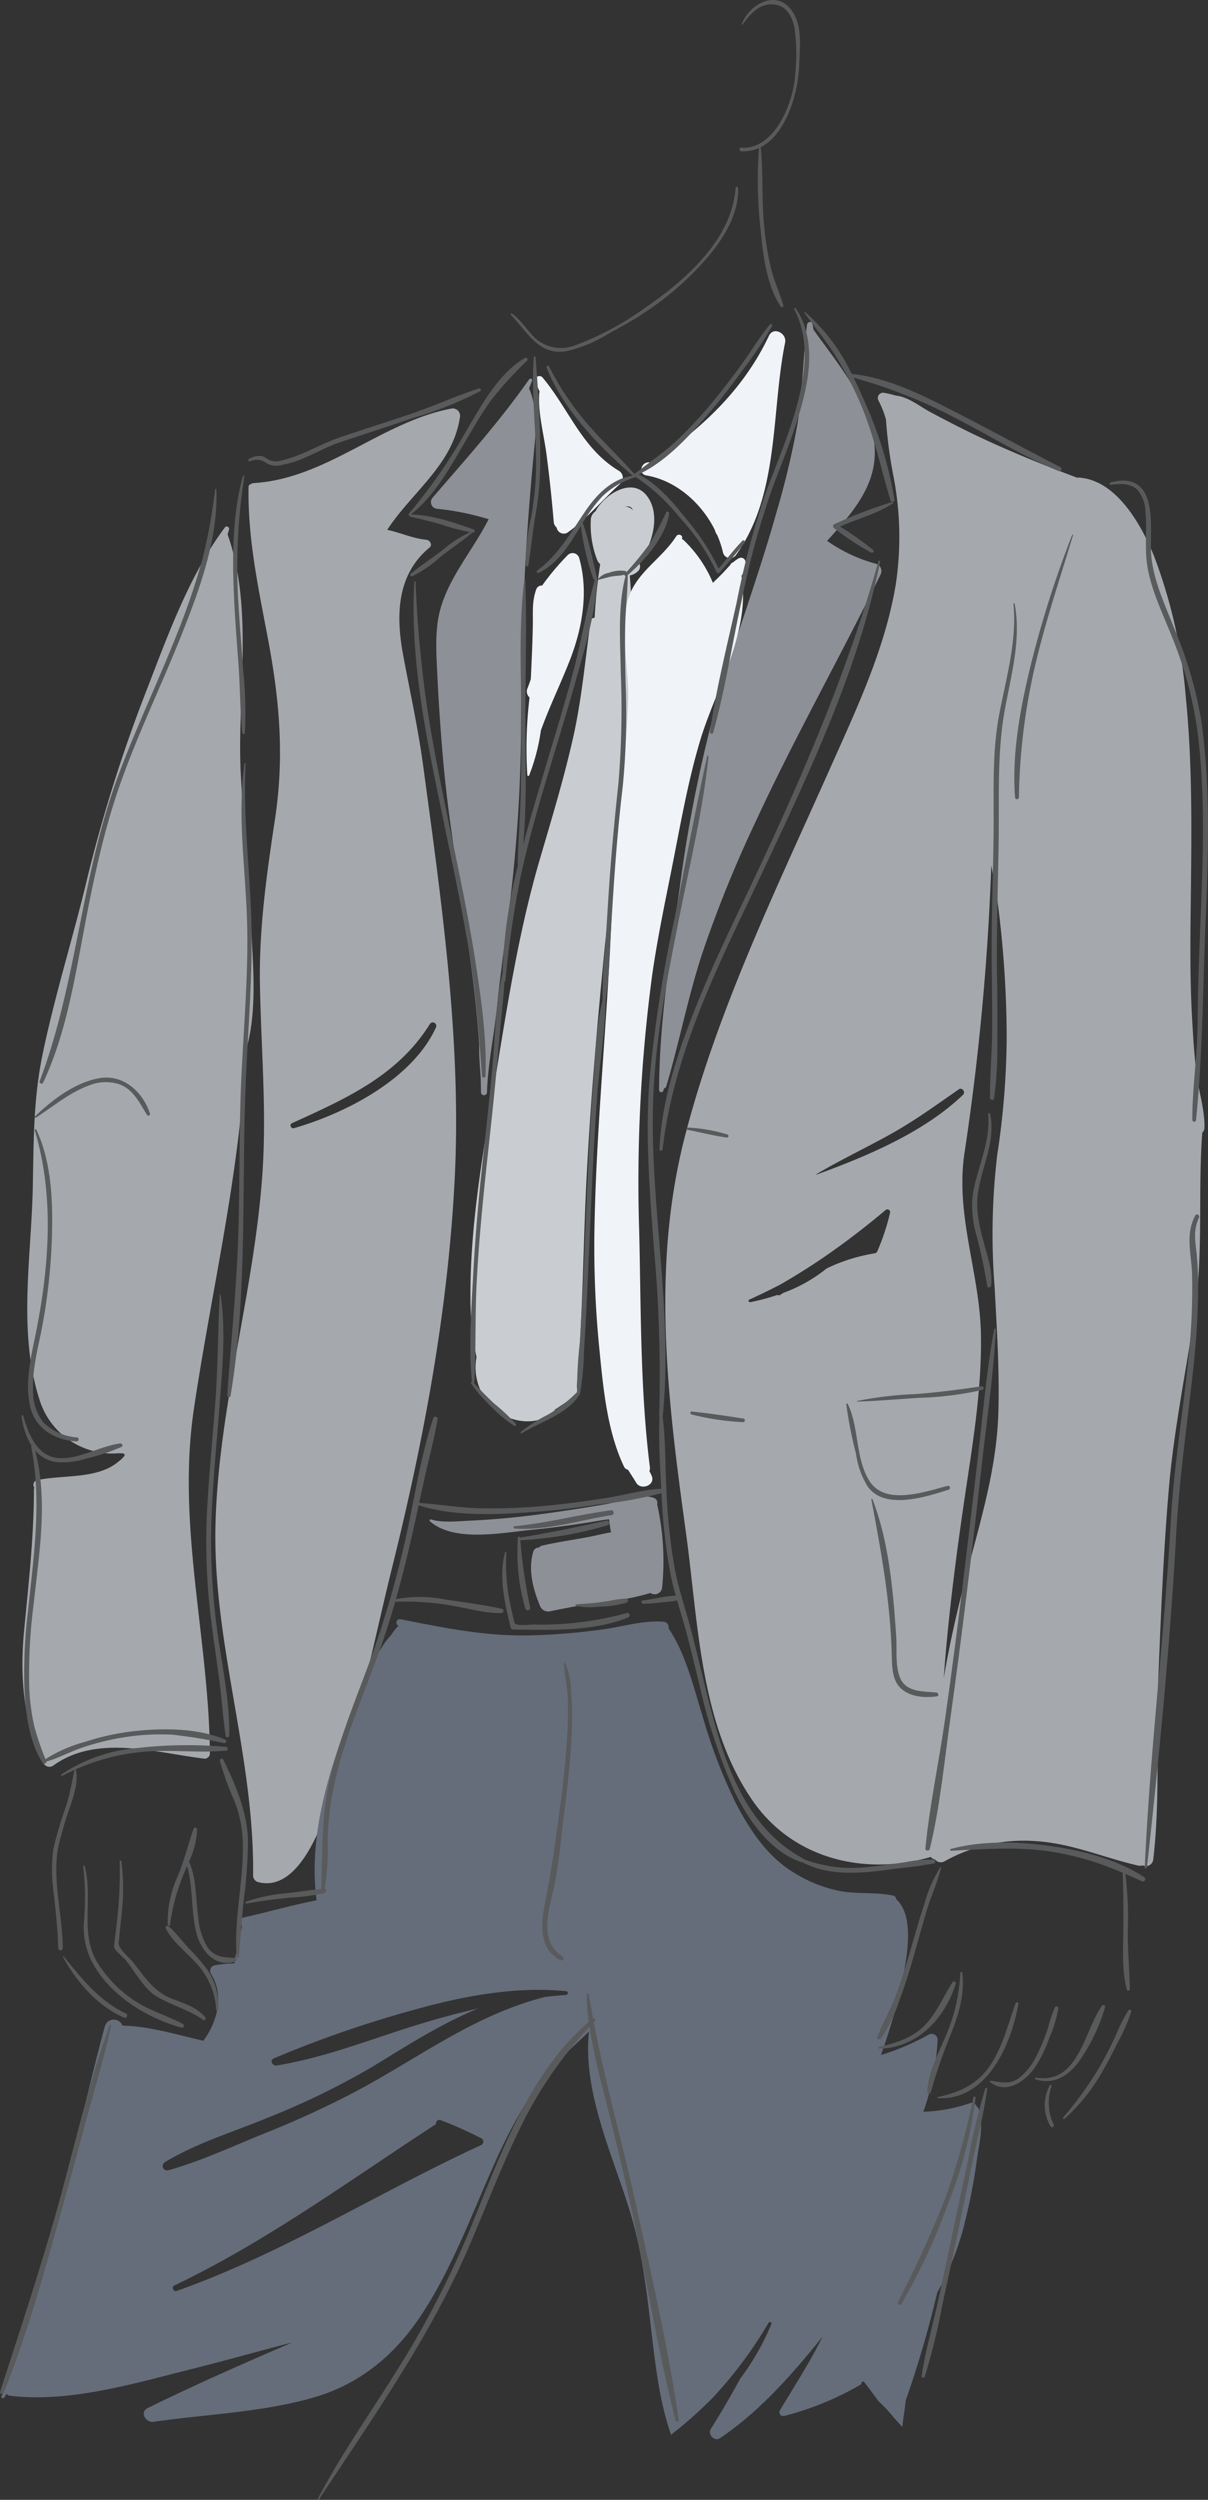 <svg id="Grupo_1114813" data-name="Grupo 1114813" xmlns="http://www.w3.org/2000/svg" xmlns:xlink="http://www.w3.org/1999/xlink" width="183.406" height="379.259" viewBox="0 0 183.406 379.259">
  <rect x="0" y="0" width="183.406" height="379.259" fill="#333333" stroke="none"/>
  <defs>
    <clipPath id="clip-path">
      <rect id="Rectángulo_407949" data-name="Rectángulo 407949" width="183.406" height="379.259" fill="none"/>
    </clipPath>
  </defs>
  <g id="Grupo_1114812" data-name="Grupo 1114812" clip-path="url(#clip-path)">
    <path id="Trazado_903847" data-name="Trazado 903847" d="M181.6,109.256a23.663,23.663,0,0,1-7.43-3.482c3.379-3.751,7.092-7.777,7.232-13.056.188-7.082-5.444-13.54-9.24-18.9a.338.338,0,0,0-.055-.053c-.052-.3-.1-.605-.161-.9-.105-.506-.771-.32-.826.112-.637,5.022-.638,10.063-1.455,15.084a124.843,124.843,0,0,1-3.208,13.462c-2.529,9.034-5.812,17.84-8.491,26.829a210.254,210.254,0,0,0-6.18,30.074c-1.445,10.075-3.1,20.481-3.125,30.669a.33.33,0,0,0,.646.088c.037-.114.065-.231.1-.345a.416.416,0,0,0,.337-.3c1.985-6.672,3.275-13.49,5.453-20.131a184.862,184.862,0,0,1,8.011-19.8c5.9-12.787,12.865-25.057,19.062-37.7a1.138,1.138,0,0,0-.671-1.649" transform="translate(-48.591 -23.717)" fill="#8d9096"/>
    <path id="Trazado_903848" data-name="Trazado 903848" d="M112.1,86.84c0-.008-.011-.009-.015-.015.164-.394.322-.79.468-1.192.1-.283-.3-.41-.456-.193-4.465,6.376-9.559,12.049-14.632,17.926a1.019,1.019,0,0,0,.712,1.719,40.307,40.307,0,0,1,7.77,1.576c-2.3,4.569-5.867,8.565-7.286,13.5-.911,3.166-.659,6.629-.512,9.87.19,4.2.487,8.4.842,12.589,1.244,14.711,4.575,29.1,5.531,43.817-.053,1.757.137,3.461.227,5.185.015.663.035,1.325.038,1.99a.459.459,0,0,0,.917,0c.108-4.169,1.064-8.594,1.494-12.768.479-4.645,1.115-9.275,1.717-13.905a229.482,229.482,0,0,0,1.953-28.142c.061-9.084.222-18.216.765-27.285.285-4.753.67-9.5,1.114-14.239.333-3.552.784-7.068-.646-10.428" transform="translate(-31.762 -27.89)" fill="#8d9096"/>
    <path id="Trazado_903849" data-name="Trazado 903849" d="M84.346,92.084c-10.676,2.077-18.885,10.635-30,11.3a.531.531,0,0,0-.353.156.4.4,0,0,0-.378.383c-.146,7.772,1.458,15.242,2.9,22.854,1.78,9.362,2.557,17.937,1.135,27.411-1.278,8.5-2.458,16.642-2.308,25.271.163,9.427,1.012,18.868.4,28.293-1.173,17.922-6.606,35.278-7.141,53.279-.537,18.084,5.935,35.516,5.7,53.588a1.056,1.056,0,0,0,.772,1.014c7.442,1.91,11.11-13.048,12.637-17.669,3.267-9.887,5.21-20.074,7.72-30.155,4.809-19.313,8.494-39.085,9.485-58.994,1.041-20.9-2.011-41.932-4.8-62.606-.764-5.67-2-11.181-3.041-16.8-1.1-5.931-.984-12.116,4.01-16.245.517-.428.044-1.14-.493-1.19-2.065-.191-3.922-1.085-5.922-1.5,3.74-5.751,9.909-9.809,11.028-17.029a1.125,1.125,0,0,0-1.361-1.36m-3.191,93.358a.529.529,0,0,1,.912.534c-3.566,7.81-13.662,13-21.551,15.274-.438.127-.747-.553-.316-.75,8.106-3.7,16.042-7.162,20.955-15.058" transform="translate(-15.875 -30.089)" fill="#a5a8ad"/>
    <path id="Trazado_903850" data-name="Trazado 903850" d="M31.084,252.6c2.672-18.046,7.08-36.045,7.859-54.314,1.875-5.984,1.074-13.454.81-19.614-.318-7.438-1.138-14.844-1.535-22.278-.639-11.924,2.034-24.992-2-36.5,0-.007-.008-.011-.011-.019.074-.256.151-.51.221-.767a.357.357,0,0,0-.649-.273c-5.584,7.483-8.884,17.029-12.262,25.677a225.854,225.854,0,0,0-8.875,28.6c-2.1,8.591-4.746,17.037-6.538,25.706-1.407,6.808-1.334,13.322-1.475,20.2-.217,10.534-2.276,21.83,1.012,32.088a11.543,11.543,0,0,0,7.622,7.665,11.217,11.217,0,0,0,2.8.518c1.588.139,4.038-.6,1.238,1.509-3.182,2.4-8.264,1.729-12.025,2.557a.711.711,0,0,0-.405,1.119.628.628,0,0,0-.067.276C6.8,271.963,6,278.966,5.317,286.129c-.67,7-.151,13.818,2.961,20.2a1.02,1.02,0,0,0,1.4.368c6.674-4.873,15.561-1.979,23.044-1.092a.8.8,0,0,0,.8-.8c-.168-17.573-5.049-34.581-2.44-52.2" transform="translate(-1.653 -38.79)" fill="#a5a8ad"/>
    <path id="Trazado_903851" data-name="Trazado 903851" d="M231.913,200.036c.066-2.821-.9-5.545-1.225-8.338-.349-2.971-.53-5.965-.687-8.952-.314-6.023-.22-12.062-.151-18.088.115-9.987.232-19.971-.765-29.92a78.017,78.017,0,0,0-4.8-21.379c-1.891-4.7-5.745-11.7-11.562-11.976a.656.656,0,0,0-.153.02c-5.125-1.927-10.164-3.963-15.121-6.314-2.408-1.142-4.769-2.368-7.121-3.62-1.628-.866-3.381-2.332-5.254-2.514a16.872,16.872,0,0,0-1.759-.416.8.8,0,0,0-.894,1.163,14.339,14.339,0,0,1,1.14,2.889,69.194,69.194,0,0,0,1.168,8.746,48.27,48.27,0,0,1,.316,16.285c-1.642,9.835-5.98,18.914-10,27.944-8.07,18.106-16.943,36.3-21.954,55.541-5.232,20.1-2.674,40.236.12,60.494,1.859,13.473,2.1,29.132,10.229,40.69,6.12,8.7,16.965,11.276,26.931,8.365a.863.863,0,0,0,.616.368,1.135,1.135,0,0,0,1.41.328,24.606,24.606,0,0,1,14.1-3.08c5.4.377,10.149,2.495,15.322,3.69a1.3,1.3,0,0,0,.731-.029,1.109,1.109,0,0,0,1.581-.827c1.082-9.03.424-18.469.783-27.566.376-9.573.78-19.181,1.592-28.728.779-9.155,2.676-18.065,3.975-27.135,1.269-8.861.442-17.966,1.1-26.907a.967.967,0,0,0,.331-.734m-32.358-39.791c.4,2.17.809,4.333,1.078,6.478a162.052,162.052,0,0,1,1.257,19.5,122.256,122.256,0,0,1-1.443,17.978,102.2,102.2,0,0,0-.392,19.96c.337,6.4.767,12.785.566,19.2-.234,7.467-2.185,14.5-4.1,21.669-1.614,6.042-3.131,12.231-4.189,18.484.63-8.7,1.728-17.381,3-26.135,1.251-8.591,2.78-17.132,2.65-25.848-.141-9.479-3.957-18.2-2.481-27.794a380.822,380.822,0,0,0,4.051-43.494m-15.371,52.692a33.6,33.6,0,0,1-1.9,5.755.548.548,0,0,1-.38.38,26.609,26.609,0,0,0-7.343,2.3,22.971,22.971,0,0,1-6.553,3.7l-.47.3a.423.423,0,0,1-.458.023,31.173,31.173,0,0,1-4.114,1.092c-.213.041-.382-.273-.158-.375,1.588-.722,3.121-1.475,4.635-2.251a97.507,97.507,0,0,0,8.466-5.434.654.654,0,0,1,.134-.111c.034-.017.065-.039.1-.057q3.774-2.718,7.343-5.728a.422.422,0,0,1,.7.407m-11.166-5.8c-.035.013-.055-.04-.024-.058,3.718-2.214,7.655-4.052,11.43-6.169,3.589-2.012,6.827-4.372,10.2-6.713.5-.348,1.066.42.64.83-5.918,5.695-14.615,9.33-22.242,12.11" transform="translate(-49.047 -28.933)" fill="#a5a8ad"/>
    <path id="Trazado_903852" data-name="Trazado 903852" d="M131.8,121.15c1.9-2.594,3.3-7.239,1.06-10.061-2.271-2.856-6.43-.143-7.772,2.4a1.6,1.6,0,0,0-.705,1.3,14.7,14.7,0,0,0,.969,6.085,1.556,1.556,0,0,0,.456.623,80.753,80.753,0,0,0-.846,8.142.56.56,0,0,0-.6.461c-.836,5.883-1.331,11.738-2.631,17.56-1.411,6.317-3.305,12.514-5.119,18.723-3.316,11.349-5.017,22.834-6.946,34.469-1.758,10.593-3.626,21.21-3.556,31.986a41.871,41.871,0,0,0,.922,8.966,8.389,8.389,0,0,0,2.332,7.516c2.272,2.384,7,3.224,9.435.644a1.43,1.43,0,0,0,.176-.23c.6-.374,1.191-.784,1.781-1.178.7-.467,1.419-.751,1.6-1.629a.9.9,0,0,0-.1-.608c.948-10.822.944-21.7,1.526-32.548s1.512-21.7,2.559-32.527c1.863-19.261,5.506-38.695,3.961-58.031a2.363,2.363,0,0,0,1.345-.753,1,1,0,0,0,.036-1.187,1.145,1.145,0,0,0,.114-.127m-1.046-7.854a1.517,1.517,0,0,0-1.14-.508c.518-.118.945-.022,1.147.488l.006.018-.013,0" transform="translate(-34.683 -35.91)" fill="#c9ccd1"/>
    <path id="Trazado_903853" data-name="Trazado 903853" d="M126.736,125.4a1.046,1.046,0,0,0-1.733-.458,38.486,38.486,0,0,0-3.9,4.634.858.858,0,0,0-.893.588c-.656,1.77-.485,3.483-.516,5.362-.042,2.562-.166,5.121-.279,7.681-.009.2-.024.394-.034.591q-.23.67-.487,1.334a1.2,1.2,0,0,0,.3,1.419,65.313,65.313,0,0,0-.337,11.772.145.145,0,0,0,.284.038,29.843,29.843,0,0,0,1.773-6.8c1.325-3.689,3.119-7.328,4.474-10.855,1.854-4.822,2.77-10.263,1.344-15.306" transform="translate(-38.796 -40.738)" fill="#f0f3f7"/>
    <path id="Trazado_903854" data-name="Trazado 903854" d="M157,124.663a.679.679,0,0,0-1.009-.579,4.6,4.6,0,0,0-.846.6.76.76,0,0,0-.477.446c-.425.429-.823.9-1.216,1.3-.459.471-.936.922-1.4,1.38a19.086,19.086,0,0,0-4.472-6.508.489.489,0,0,0-.248-.127c.009-.03.023-.057.033-.086.171-.529-.584-.8-.866-.365-2.4,3.735-6.538,5.69-7.512,10.292-1.027,4.861.413,10.132.193,15.066-.291,6.507-1.019,12.982-1.653,19.462-.672,6.87-.851,13.75-1.245,20.637-.744,12.972-1.938,25.909-2.2,38.906a156.68,156.68,0,0,0,.7,18.65c.594,5.979,1.163,12.663,3.763,18.135a.913.913,0,0,0,.633.509c.4.66.843,1.3,1.218,1.945.722,1.236,2.945.392,2.375-1-.042-.1-.09-.206-.137-.308l.007,0-.028-.044c-.065-.135-.133-.271-.205-.4a1.1,1.1,0,0,0,.076-.579c-1.488-11.8-1.338-23.94-1.624-35.826a236.3,236.3,0,0,1,1.946-38.667c.838-5.974,2.128-11.911,3.288-17.83,1.173-5.984,2.269-12.083,4.018-17.929,2.271-7.588,7.757-16.712,6.269-24.985a3.486,3.486,0,0,0,.617-2.085" transform="translate(-43.814 -39.386)" fill="#f0f3f7"/>
    <path id="Trazado_903855" data-name="Trazado 903855" d="M164.016,75.341c-3.953,8.367-10.371,14.181-17.812,19.268-.094-.018-.184-.044-.278-.059a1.128,1.128,0,0,0-1.286,1.2.363.363,0,0,0,.143.414.86.86,0,0,0,.6.361c4.511.769,8.354,4.147,10.407,8.257,0,.017.009.032.014.048a2.039,2.039,0,0,0,.349.73,15.149,15.149,0,0,1,.9,2.72,1.1,1.1,0,0,0,1.995.261c6.589-9.143,5.286-21.64,7.42-32.169.285-1.41-1.767-2.483-2.452-1.034" transform="translate(-47.269 -24.4)" fill="#f0f3f7"/>
    <path id="Trazado_903856" data-name="Trazado 903856" d="M133.406,99.119c-5.6-3.355-7.605-9.427-11.619-14.191a.635.635,0,0,0-1.055.614c.2.531.424,1.067.652,1.6a.711.711,0,0,0-.067.248c-.2,2.991.72,6.3,1.107,9.256q.669,5.118,1.1,10.266a1.206,1.206,0,0,0,.437.817,1.1,1.1,0,0,0,1.626.787c2.956-2.107,5.37-5.032,8.068-7.464a1.242,1.242,0,0,0-.25-1.936" transform="translate(-39.449 -27.697)" fill="#f0f3f7"/>
    <path id="Trazado_903857" data-name="Trazado 903857" d="M131.445,338.454a.794.794,0,0,0-.514-.973c-1.894-.74-5.106.574-7.036.91-3.6.628-7.221,1.189-10.846,1.659-3.28.425-6.589.73-9.893.88-1.7.077-4.428.376-6.04-.186a.172.172,0,0,0-.166.286c3.622,3.2,10.831,1.758,15.277,1.317,3.619-.358,7.223-.86,10.806-1.473.326-.056.705-.1,1.111-.15.066.66.177,1.321.3,1.981-1.173.2-2.343.5-3.481.719-2.324.436-4.676.765-6.979,1.3a.832.832,0,0,0-.472.293.875.875,0,0,0-.891.685c-.808,2.775.017,5.764,1.115,8.346a1.357,1.357,0,0,0,1.529.622c2.728-.572,5.46-1.048,8.219-1.446a34.486,34.486,0,0,0,6.941-1.315,1.139,1.139,0,0,0,1.78-.9,39.339,39.339,0,0,0-.764-12.552" transform="translate(-31.671 -110.232)" fill="#8d9096"/>
    <path id="Trazado_903858" data-name="Trazado 903858" d="M148.709,439.275a.76.76,0,0,0-.364-.447.712.712,0,0,0-.94-.48,24.23,24.23,0,0,1-7.121,1.309,37.809,37.809,0,0,0,2.17-10.945.9.9,0,0,0-1.337-.767,36.242,36.242,0,0,1-7.263,3.1,84.546,84.546,0,0,0,3.474-12.437c.563-3.124,1.519-8.8-1.16-11.2a.581.581,0,0,0-.481-.555c-2.562-.532-5.26-.209-7.87-.647a20.682,20.682,0,0,1-7.183-2.828c-3.97-2.391-6.579-6.307-8.7-10.309a79.914,79.914,0,0,1-5.228-13.65c-1.38-4.387-2.489-9.236-5.093-13.091a.854.854,0,0,0-.771-1.016c-2.851-.239-5.984.68-8.8,1.1a94.633,94.633,0,0,1-11.077.962c-6.973.224-13.269-1.111-20.038-2.431a.515.515,0,0,0-.4.937c.021.016.044.029.065.045a8.973,8.973,0,0,0-1.152,1.48c-1.792,1.8-2.893,4.868-3.9,6.977A94.393,94.393,0,0,0,51.119,385.5c-2.315,7.038-3.953,14.661-2.946,22.081-3.737.714-7.416,1.8-11.133,2.61a.708.708,0,0,0-.176,1.28c-.415,1.7-.727,3.437-1.126,5.144a1.372,1.372,0,0,0-.023.526,17.359,17.359,0,0,0-3.088.318.856.856,0,0,0-.509,1.251c2.075,3.235.988,7.288-1.144,10.18-4.036-.926-8.134-2.2-12.282-2.307a1.412,1.412,0,0,0-2.666.077c-5.079,18.788-8.174,38.117-15.7,56.183-.1.245.277.373.409.172s.255-.4.383-.6a.565.565,0,0,0,.434.316c9.057,1.14,19.079-1.9,27.8-4.078,4.69-1.172,9.345-2.479,14.02-3.71.339-.09.686-.169,1.029-.252-7.363,3.17-14.73,6.4-21.881,9.922-1.263.621-.292,2.252.878,2.083,8.039-1.154,16.307-1.413,24.155-3.638,7.115-2.017,12.48-6.449,16.52-12.57,4.685-7.1,7.63-15.244,11.1-22.961A78.524,78.524,0,0,1,81.289,436.2c2.326-3.5,5.327-5.861,8.237-8.72-1,9.422,3.782,19.089,6.394,27.9,1.717,5.787,2.394,11.732,3.093,17.707.6,5.084,1.259,10.711,2.968,15.571a63.722,63.722,0,0,0,6.208-5.484,63.714,63.714,0,0,0,8.6-11.5c.134-.221.536-.073.433.183a37.782,37.782,0,0,1-4.737,8.294c-1.4,2.586-2.894,5.125-4.454,7.618-.532.849.543,1.984,1.4,1.4,6.092-4.116,10.948-9.675,15.546-15.379-1.888,3.863-4.3,7.529-6.464,11.173a.581.581,0,0,0,.651.847,45.465,45.465,0,0,0,11.715-4.824c-.1-.257.254-.545.444-.3.722.925,1.424,1.874,2.114,2.835a23.726,23.726,0,0,1,2.422,2.6q.619.671,1.228,1.353c.155-1.348.392-2.689.532-4.032A161.212,161.212,0,0,0,142.4,467.08a42.379,42.379,0,0,0,4.328-11.222,83.676,83.676,0,0,0,1.695-8.964c.363-2.507,1.043-5.152.291-7.619M73.2,444.69c-15.57,7.157-30.065,16.413-46.281,22.156-.485.172-.816-.611-.351-.832,14.065-6.707,26.7-16.016,39.724-24.476-.025-.378.263-.771.716-.608.1.036.2.078.295.114l.014.006A59.7,59.7,0,0,1,73.2,443.7a.579.579,0,0,1,0,.994m12.836-22.763c-1.054.081-2.1.185-3.144.3-10.659,2.7-18.836,9-28.4,14.15a146.086,146.086,0,0,1-14.414,6.634c-4.746,1.924-9.507,4.145-14.443,5.527a.674.674,0,0,1-.517-1.226c4.8-2.908,10.368-4.576,15.534-6.713a116.088,116.088,0,0,0,15.938-7.742C61.629,429.8,67,426.324,72.69,423.993c-3.138.712-6.252,1.558-9.371,2.522-7.03,2.174-13.928,4.943-21.224,6.124-.6.1-1.105-.786-.45-1.067A171.018,171.018,0,0,1,63.9,423.936c7.137-1.945,14.713-3.292,22.133-2.577a.284.284,0,0,1,0,.568" transform="translate(-0.101 -119.276)" fill="#656d7a"/>
    <path id="Trazado_903859" data-name="Trazado 903859" d="M149.332,42.272c-.547,7.916-7.745,14.07-13.83,18.251a44.314,44.314,0,0,1-10.571,5.64,5.875,5.875,0,0,1-6.13-1.208c-1.194-1.184-2.023-2.608-3.4-3.618-.128-.094-.269.106-.164.212,2.5,2.541,4.172,6.2,8.4,5.485a20.52,20.52,0,0,0,6.308-2.6c1.863-1.018,3.706-2.016,5.476-3.191a45.666,45.666,0,0,0,9.926-8.766c2.359-2.841,4.478-6.4,4.368-10.208a.19.19,0,0,0-.38,0" transform="translate(-37.652 -13.756)" fill="#595a5b"/>
    <path id="Trazado_903860" data-name="Trazado 903860" d="M175.852,9.848c.081-2.822.6-6.324-1.426-8.628-2.428-2.76-6.285-.345-7.284,2.424-.03.088.1.13.143.061,1.2-1.759,2.883-3.51,5.222-2.943,1.573.38,2.281,1.879,2.6,3.309a27.644,27.644,0,0,1,.151,7.033c-.176,4.209-3.035,11.65-8.21,11.3-.351-.024-.353.529,0,.547a5.762,5.762,0,0,0,2.7-.5A66.462,66.462,0,0,0,170,34.908c.349,3.743.91,8.363,3.026,11.572.14.211.5.082.423-.179-.58-1.861-1.378-3.608-1.856-5.513a45.493,45.493,0,0,1-1.052-6.434c-.408-3.994-.13-8.041-.526-12.026,4-2.039,5.729-8.559,5.84-12.48" transform="translate(-54.514 0)" fill="#595a5b"/>
    <path id="Trazado_903861" data-name="Trazado 903861" d="M142.72,86.06c1.688-1.968,3.253-4.044,4.772-6.145a56.71,56.71,0,0,0,4.4-6.582c.1-.2-.168-.436-.323-.249-1.462,1.764-2.663,3.761-3.994,5.626-1.579,2.211-3.227,4.371-4.967,6.458a63.533,63.533,0,0,1-5.232,5.57c-1.923,1.809-4.1,3.232-6.145,4.875a.206.206,0,0,0-.036.042.282.282,0,0,0-.211.117c-2.217-2.514-4.682-4.807-6.894-7.33a43.234,43.234,0,0,1-6.056-8.977c-.105-.207-.462-.06-.377.158,2.5,6.4,7.956,11.952,13.068,16.416-3.136.474-5.4,2.767-7.15,5.322-2.285,3.341-4.008,6.575-7.327,9.05a.209.209,0,0,0,.211.36c2.97-1.394,4.754-4.439,6.41-7.128a37.256,37.256,0,0,0,1.885,8.025.293.293,0,0,0,.212.183c-1.313,4.8-2.125,9.743-3.428,14.552-1.39,5.133-2.973,10.212-4.482,15.311-1,3.377-2.03,6.831-2.956,10.328.564-6.05.352-12.269.331-18.3-.026-7.312.256-14.681-.013-21.986a.065.065,0,0,0-.13,0c-.887,7.017-.485,14.282-.471,21.338.007,3.663,0,7.325-.081,10.986-.076,3.628-.4,7.25-.465,10.875a.209.209,0,0,0,.053.143,75.017,75.017,0,0,0-2.351,16.415c-1.082,4.61-1.12,9.6-1.552,14.284-.494,5.385-1.095,10.752-1.669,16.127q-.83,7.765-1.249,15.566c-.285,5.271-.7,10.752-.177,16.018a.173.173,0,0,0-.138.263,22.991,22.991,0,0,0,3.058,3.491,18.791,18.791,0,0,0,3.509,2.918c.2.112.355-.137.228-.3a30.115,30.115,0,0,0-3.284-3.076c-1.087-1-2.093-2.077-3.113-3.142a.165.165,0,0,0,.111-.153c.254-5.125.082-10.265.361-15.4.283-5.205.756-10.4,1.3-15.581.54-5.157,1.146-10.3,1.617-15.465.25-2.749.494-5.5.747-8.247.183-1.986.444-3.986.515-5.986a.232.232,0,0,0,.173-.2,152.027,152.027,0,0,1,2.324-15.861c1.13-5.212,2.6-10.346,4.134-15.453,1.471-4.9,3-9.794,4.369-14.728,1.342-4.822,2.907-9.973,3.113-15a.129.129,0,0,0-.056-.113c-.652-2.68-1.195-5.5-2.082-8.11a.2.2,0,0,0-.1-.116,23.856,23.856,0,0,1,3.019-4.087,12.247,12.247,0,0,1,5.088-2.916,29.139,29.139,0,0,1,6.587,6.073,31.981,31.981,0,0,1,5.651,8.337.261.261,0,0,0,.431.114c1.3-1.478,2.592-2.981,3.82-4.52.184-.231-.117-.555-.333-.333-1.278,1.324-2.4,2.8-3.6,4.2a35.537,35.537,0,0,0-4.932-7.553c-1.963-2.454-4.342-5.28-7.221-6.73,4.363-2.018,8.044-6.206,11.1-9.773" transform="translate(-34.67 -23.865)" fill="#595a5b"/>
    <path id="Trazado_903862" data-name="Trazado 903862" d="M120.05,80.455a.135.135,0,0,0-.271,0c-.4,5.388.34,10.851.352,16.246a47.2,47.2,0,0,1-.736,7.924,32.091,32.091,0,0,0-.856,7.355c.015.221.368.3.409.055.407-2.4.613-4.842,1.024-7.251a48.394,48.394,0,0,0,.775-7.437c.083-5.6-.243-11.313-.7-16.892" transform="translate(-38.735 -26.254)" fill="#595a5b"/>
    <path id="Trazado_903863" data-name="Trazado 903863" d="M139.513,115.443a51.043,51.043,0,0,1-2.529,4.779,51,51,0,0,1-3.5,4.275.254.254,0,0,0-.18-.188,4.993,4.993,0,0,0-2.474.282,2.773,2.773,0,0,0-1.663.958.069.069,0,0,0,.076.1c.589-.128,1.166-.311,1.755-.45.721-.169,1.5-.125,2.2-.32a.2.2,0,0,0,.145.221c-1.216,4.689-.789,10.026-.711,14.8a134.927,134.927,0,0,1-.357,16.573c-.582,5.437-1.1,10.866-1.461,16.323-.187,2.821-.354,5.644-.528,8.466a66.09,66.09,0,0,0-.427,8.155c-1,4.234-1.117,8.794-1.447,13.1-.4,5.163-.658,10.336-.892,15.507s-.412,10.367-.673,15.546q-.2,3.873-.431,7.741a65.192,65.192,0,0,0-.429,7.579,20.7,20.7,0,0,1-4.42,3.414,24.987,24.987,0,0,0-4.118,2.608c-.123.106.036.306.17.222,2.82-1.768,7.081-2.949,8.814-6a.234.234,0,0,0,.026-.153,40.976,40.976,0,0,0,.584-6.379c.175-2.578.308-5.157.431-7.735.245-5.181.465-10.362.7-15.543s.5-10.35.878-15.517c.347-4.8,1.2-9.673,1.288-14.487a50.956,50.956,0,0,0,.557-6.744c.18-2.823.348-5.647.53-8.471.366-5.677.81-11.347,1.49-17a113.648,113.648,0,0,0,.435-15.921c-.058-2.763-.106-5.526-.061-8.291.043-2.651.376-5.307.386-7.954,2.63-2.246,5.728-5.811,6.3-9.3.046-.274-.328-.48-.475-.2" transform="translate(-38.376 -37.689)" fill="#595a5b"/>
    <path id="Trazado_903864" data-name="Trazado 903864" d="M109.83,80.655c-3.875,2.192-6.561,7.072-8.754,10.772A81.442,81.442,0,0,1,92.182,104.3a.147.147,0,0,0,.11.241.155.155,0,0,0,.114.188c1.58.376,3.151.738,4.711,1.195a30.6,30.6,0,0,0,4.405,1.161,17.286,17.286,0,0,0-4.151,2.672c-1.607,1.251-3.351,2.361-4.912,3.66-.168.14.011.458.217.375a18.276,18.276,0,0,0,4.241-2.9c1.616-1.283,3.362-2.433,4.934-3.761l0-.006.1.013c.28.025.295-.376.062-.46-2.915-1.061-6.395-2.219-9.521-2.273,3.573-2.786,5.93-7.078,8.175-10.919,1.247-2.133,2.5-4.259,3.91-6.289a56.6,56.6,0,0,1,5.568-6.125.267.267,0,0,0-.322-.418" transform="translate(-30.118 -26.35)" fill="#595a5b"/>
    <path id="Trazado_903865" data-name="Trazado 903865" d="M173.161,69.484a.136.136,0,0,0-.236.137c2.3,4.416,1.738,9.444.532,14.088-1.24,4.787-3.241,9.345-4.946,13.975a127.088,127.088,0,0,0-4.345,16.451c-1.441,6.466-3.078,13.009-4.049,19.563-.048.32.406.466.5.137,1.841-6.592,2.858-13.47,4.345-20.153a124.906,124.906,0,0,1,4.691-17.091c1.806-4.785,3.81-9.514,4.914-14.527.932-4.233,1.091-8.853-1.4-12.581" transform="translate(-52.333 -22.69)" fill="#595a5b"/>
    <path id="Trazado_903866" data-name="Trazado 903866" d="M220.294,93.85c-5.393-2.76-10.7-5.687-16.094-8.443-4.8-2.454-10.152-5.174-15.606-5.706a28.837,28.837,0,0,0-7.114-9.414c-.051-.041-.141.012-.1.075,1.437,2.1,3.1,4.029,4.491,6.167a51.76,51.76,0,0,1,3.625,6.713c2.324,5.061,3.4,10.348,4.985,15.637.1.319.652.273.6-.082a59.232,59.232,0,0,0-4.538-14.91c-.5-1.177-1.054-2.4-1.663-3.614a77.139,77.139,0,0,1,15.877,6.34c5.074,2.608,9.987,5.682,15.284,7.823.339.137.566-.422.246-.586" transform="translate(-59.281 -22.969)" fill="#595a5b"/>
    <path id="Trazado_903867" data-name="Trazado 903867" d="M196.882,113.144a68.21,68.21,0,0,0-8.817,3.368.348.348,0,0,0,0,.6,40.04,40.04,0,0,0,5.606,3.7c.243.109.541-.2.306-.4a48.572,48.572,0,0,0-5.026-3.546c2.643-1.189,5.61-1.9,8.017-3.517.1-.068.04-.245-.087-.2" transform="translate(-61.413 -36.979)" fill="#595a5b"/>
    <path id="Trazado_903868" data-name="Trazado 903868" d="M181.99,126.428c-4.635,16.5-11.3,32.069-18.586,47.544-3.142,6.67-6.425,13.264-9.154,20.119-2.721,6.831-5.207,14.142-5.509,21.548-.012.312.44.3.475,0,1.807-15.392,9.11-29.16,15.61-42.979,6.954-14.784,14.187-30.05,17.411-46.164a.128.128,0,0,0-.246-.068" transform="translate(-48.615 -41.293)" fill="#595a5b"/>
    <path id="Trazado_903869" data-name="Trazado 903869" d="M102.6,188.267c-.984-6.3-2.3-12.552-3.6-18.8s-2.6-12.511-3.591-18.826A179.491,179.491,0,0,1,93.588,131.1a.1.1,0,0,0-.2,0c-.7,12.3,2.069,24.763,4.541,36.741,1.29,6.252,2.625,12.5,3.69,18.792,1.092,6.458,1.562,12.893,2.056,19.411a.263.263,0,0,0,.526,0c.2-5.916-.692-11.946-1.6-17.778" transform="translate(-30.488 -42.819)" fill="#595a5b"/>
    <path id="Trazado_903870" data-name="Trazado 903870" d="M54.094,136.613c-.215-3.178-.485-6.352-.682-9.53a89.6,89.6,0,0,1,.867-19.746c.023-.143-.181-.207-.221-.061-1.674,6.2-1.614,12.815-1.3,19.172.158,3.179.419,6.353.648,9.527.248,3.406.213,6.857.568,10.249a.193.193,0,0,0,.385,0,59.044,59.044,0,0,0-.267-9.612" transform="translate(-17.187 -35.036)" fill="#595a5b"/>
    <path id="Trazado_903871" data-name="Trazado 903871" d="M91.028,87.532c-3.444,1.126-6.772,2.64-10.208,3.815-3.638,1.244-7.31,2.388-10.95,3.633-3,1.027-5.732,2.78-8.842,3.487A2.655,2.655,0,0,1,59,98.315a3.7,3.7,0,0,0-.813-.485,2.739,2.739,0,0,0-2.1.448c-.174.094-.054.4.137.324a2.447,2.447,0,0,1,2.667.366,3.232,3.232,0,0,0,2.316.147c3.125-.527,5.873-2.483,8.851-3.461,3.653-1.2,7.307-2.4,10.949-3.632a56.562,56.562,0,0,0,10.2-4.064.233.233,0,0,0-.179-.424" transform="translate(-18.304 -28.606)" fill="#595a5b"/>
    <path id="Trazado_903872" data-name="Trazado 903872" d="M35.765,110.289c0-.1-.175-.137-.19-.026a83.422,83.422,0,0,1-1.968,10.717,106.5,106.5,0,0,1-3.9,11.4c-2.891,7.306-6.3,14.4-9.014,21.776-5.479,14.918-6.117,31.029-11.763,45.9-.117.306.389.518.528.223,3.269-6.941,4.618-14.731,6.022-22.219,1.476-7.867,3.037-15.639,5.717-23.2,2.686-7.577,6.208-14.831,9.183-22.294,2.754-6.909,5.673-14.715,5.389-22.277" transform="translate(-2.912 -36.017)" fill="#595a5b"/>
    <path id="Trazado_903873" data-name="Trazado 903873" d="M54.911,195.822c-.226-7.934-1.3-15.8-.864-23.753,0-.1-.165-.126-.179-.024-1.09,7.67.088,15.461.37,23.151.3,8.122-.452,16.263-.84,24.369-.39,8.134-.211,16.283-.482,24.421-.267,8.008-1.117,15.945-1.661,23.931-.02.286.454.353.5.069,2.632-15.758,1.636-31.889,2.316-47.776.347-8.122,1.071-16.253.839-24.388" transform="translate(-16.752 -56.211)" fill="#595a5b"/>
    <path id="Trazado_903874" data-name="Trazado 903874" d="M48.107,342.142a98.809,98.809,0,0,1-.776-17.072c.249-5.718.825-11.419,1.249-17.126.394-5.306.93-10.992.092-16.275-.009-.057-.094-.038-.1.013-.3,5.419-.269,10.838-.674,16.262-.427,5.709-1.006,11.407-1.292,17.126a95.938,95.938,0,0,0,.782,17.072c.351,2.741.759,5.477,1.126,8.217.372,2.768.523,5.578.954,8.336.05.316.538.228.543-.074.083-5.454-1.206-11.083-1.905-16.479" transform="translate(-15.2 -95.32)" fill="#595a5b"/>
    <path id="Trazado_903875" data-name="Trazado 903875" d="M25.326,248.322c-1.051-3.282-4.032-5.986-7.633-5.374-3.7.627-7.164,3.259-9.815,5.8a.123.123,0,0,0,.149.193c2.684-1.737,5.107-3.831,8.162-4.923a6.7,6.7,0,0,1,4.412-.166c2.16.71,3.172,2.88,4.276,4.663.144.231.536.082.448-.189" transform="translate(-2.564 -79.379)" fill="#595a5b"/>
    <path id="Trazado_903876" data-name="Trazado 903876" d="M13.778,301.265a8.194,8.194,0,0,1-5.158-2.32,7.583,7.583,0,0,1-1.531-4.777c-.147-3.323.8-6.613,1.409-9.853a88.614,88.614,0,0,0,1.488-15.053c.063-4.894-.3-10.2-2.4-14.692-.066-.141-.292-.04-.248.1,3.119,10.283,2.129,21.412-.04,31.794-.678,3.241-1.385,6.673-.685,9.967.737,3.473,3.71,5.241,7.084,5.434.343.02.427-.551.081-.6" transform="translate(-2.067 -83.184)" fill="#595a5b"/>
    <path id="Trazado_903877" data-name="Trazado 903877" d="M35.82,368.2c-4.328-1.875-9.922-1.8-14.51-1.237a37.49,37.49,0,0,0-6.892,1.576,21.226,21.226,0,0,0-5.925,2.6,44.635,44.635,0,0,1-1.706-5.026,33.206,33.206,0,0,1-.762-6.157A82.846,82.846,0,0,1,6.7,347.621c.814-7.609,2.238-15.783.222-23.319a5.117,5.117,0,0,0,3.255,1.774,11.6,11.6,0,0,0,4.524-.548,30.571,30.571,0,0,0,5.335-1.763c.319-.155.072-.565-.22-.524-2.872.4-5.448,2-8.392,2.221-3.97.3-5.356-3.206-6.315-6.425-.038-.128-.259-.11-.24.032A11,11,0,0,0,6.391,323.6a.22.22,0,0,0-.053.194c1.616,8.272.372,16.592-.5,24.872a77.018,77.018,0,0,0-.515,12.278c.2,3.535.773,7.729,2.744,10.755.17.26.619.112.549-.194,1.841-.517,3.622-1.5,5.432-2.115a39.905,39.905,0,0,1,6.776-1.636,34.83,34.83,0,0,1,6.975-.324,76.451,76.451,0,0,1,7.807,1.269c.278.042.52-.366.211-.5" transform="translate(-1.592 -104.249)" fill="#595a5b"/>
    <path id="Trazado_903878" data-name="Trazado 903878" d="M38.135,393.575a66.97,66.97,0,0,0-13.409.17,24.339,24.339,0,0,0-11.561,4.005.126.126,0,0,0,.127.217c.611-.324,1.228-.62,1.846-.9-.4,1.842-.691,3.645-1.27,5.456a59.856,59.856,0,0,0-1.943,6.524,24.538,24.538,0,0,0,.1,7.044c.264,2.669.593,5.323.631,8.012a.349.349,0,0,0,.7,0c-.028-5.044-1.632-10.36-.679-15.359a61.375,61.375,0,0,1,1.951-6.555c.49-1.578,1.127-3.539.679-5.194a32.078,32.078,0,0,1,10.5-2.685c4.1-.355,8.257.239,12.329-.17a.282.282,0,0,0,0-.563" transform="translate(-3.824 -128.553)" fill="#595a5b"/>
    <path id="Trazado_903879" data-name="Trazado 903879" d="M23.781,449.591c-4.01-1.835-6.745-5.308-9.46-8.652-.056-.069-.158.02-.118.093,2.089,3.781,5.254,7.479,9.314,9.188.359.151.617-.467.265-.629" transform="translate(-4.639 -144.112)" fill="#595a5b"/>
    <path id="Trazado_903880" data-name="Trazado 903880" d="M33.927,444.481c-2.141-1.159-4.5-1.853-6.62-3.086a19.125,19.125,0,0,1-6.217-5.974c-2.983-4.538-.729-9.99-2.11-14.952-.038-.135-.228-.075-.206.057a43.86,43.86,0,0,1,.078,8.777,11.583,11.583,0,0,0,1.951,6.935c2.8,4.33,7.986,7.451,12.895,8.787a.3.3,0,0,0,.228-.544" transform="translate(-6.136 -137.404)" fill="#595a5b"/>
    <path id="Trazado_903881" data-name="Trazado 903881" d="M39.559,443.109c-1.28-1.556-3.311-2.136-5.125-2.839-2.637-1.021-4.14-3.356-5.821-5.5-.537-.685-2.28-2.069-2.188-2.983.143-1.432.3-2.863.435-4.3a32.971,32.971,0,0,0-.022-8.034c-.025-.155-.277-.116-.272.038a61.619,61.619,0,0,1-.355,8.616c-.153,1.428-.337,2.855-.5,4.282-.051.453,1.465,1.682,1.77,2.049,1.421,1.718,2.836,4.476,4.827,5.6,2.293,1.29,4.761,1.948,6.946,3.471.252.175.476-.191.306-.4" transform="translate(-8.403 -137.065)" fill="#595a5b"/>
    <path id="Trazado_903882" data-name="Trazado 903882" d="M43.223,440.091a31.8,31.8,0,0,0-2.349-2.661c-1.021-1.078-1.944-2.353-3.051-3.333a.277.277,0,0,0-.434.334c.946,1.964,3.015,3.508,4.465,5.1a11.4,11.4,0,0,1,3.181,7.211.154.154,0,0,0,.308,0,9.386,9.386,0,0,0-2.12-6.655" transform="translate(-12.21 -141.858)" fill="#595a5b"/>
    <path id="Trazado_903883" data-name="Trazado 903883" d="M47.993,431.674c-1.692-.1-3.054-.111-4.132-1.613a10.17,10.17,0,0,1-1.4-4.421c-.423-2.784-.226-5.863-1.375-8.486a.222.222,0,0,0-.059-.078,12.248,12.248,0,0,0,1.238-4.917.275.275,0,0,0-.538-.072c-.8,2.356-1.4,4.71-2.338,7.036a16.673,16.673,0,0,0-1.582,7.492.18.18,0,0,0,.359,0,29.7,29.7,0,0,1,2.108-7.753c.149-.368.312-.748.477-1.131.911,3.224.594,6.719,1.365,9.987.645,2.73,2.793,5.505,5.953,4.5a.28.28,0,0,0-.073-.547" transform="translate(-12.345 -134.627)" fill="#595a5b"/>
    <path id="Trazado_903884" data-name="Trazado 903884" d="M50.086,396.493c-.144-.288-.555-.079-.495.209a45.735,45.735,0,0,0,2.281,6.25,18.99,18.99,0,0,1,1.209,6.371c.1,5.7-1.386,11.4-.948,17.107a.164.164,0,0,0,.329,0c.272-2.985.463-5.969.788-8.951a70.1,70.1,0,0,0,.606-8.7c-.067-4.169-1.912-8.616-3.77-12.286" transform="translate(-16.207 -129.548)" fill="#595a5b"/>
    <path id="Trazado_903885" data-name="Trazado 903885" d="M130.158,342.711c-4.357.975-8.678,1.857-13.086,2.578a.159.159,0,0,0-.318,0c-.005.048-.006.1-.011.145a.2.2,0,0,0-.008.114,30.849,30.849,0,0,0,1.146,10.516.381.381,0,0,0,.734-.2,79.489,79.489,0,0,1-1.493-10.171,57.563,57.563,0,0,0,13.232-2.273.367.367,0,0,0-.2-.708" transform="translate(-38.122 -112.011)" fill="#595a5b"/>
    <path id="Trazado_903886" data-name="Trazado 903886" d="M130.65,340.38c-4.934.637-9.709,1.951-14.678,2.417a.177.177,0,0,0,0,.353c4.928.333,9.946-1.28,14.776-2.043.411-.066.314-.781-.1-.727" transform="translate(-37.849 -111.251)" fill="#595a5b"/>
    <path id="Trazado_903887" data-name="Trazado 903887" d="M132.177,359.022a49.293,49.293,0,0,1-14.243,1.746c-.421,0-2.646.274-2.782-.257q-.431-1.678-.764-3.378a29.565,29.565,0,0,1-.48-7.327.094.094,0,0,0-.184-.025c-1.045,3.692-.023,7.838.839,11.467a.379.379,0,0,0,.363.277c5.758.057,11.984.342,17.442-1.81.421-.166.263-.829-.191-.693" transform="translate(-37.026 -114.303)" fill="#595a5b"/>
    <path id="Trazado_903888" data-name="Trazado 903888" d="M137.443,360.272c-1.266.053-2.547.4-3.806.563s-2.5.215-3.755.326a.1.1,0,0,0-.028.2,9.162,9.162,0,0,0,3.335.153,16.744,16.744,0,0,0,4.34-.606c.329-.116.3-.65-.087-.635" transform="translate(-42.419 -117.754)" fill="#595a5b"/>
    <path id="Trazado_903889" data-name="Trazado 903889" d="M159.827,337.8a19.913,19.913,0,0,0-4.416.409c-1.824.256-3.644.528-5.479.7a20.67,20.67,0,0,1-9.852-1.2.259.259,0,0,0-.11-.115c-9.914-5.358-12.672-17.322-15.165-27.469-.619-2.52-1.215-5.045-1.888-7.551-.4-1.493-.85-2.966-1.272-4.445a.321.321,0,0,0-.077-.285c-.372-1.317-.721-2.641-.985-3.994a87.055,87.055,0,0,1-1.3-12.1c-.2-3.723-.108-7.512-.573-11.216a.247.247,0,0,0,.016-.054c1.673-16.706-2.347-33.438-1.357-50.184.511-8.639,2.24-17.239,3.918-25.714,1.587-8.011,3.545-16.042,4.386-24.176.011-.111-.17-.134-.2-.026-1.8,8.177-3.325,16.43-4.964,24.641a205.145,205.145,0,0,0-3.812,24.633c-.636,8.486.046,17.011.7,25.475a214.183,214.183,0,0,1,.784,25.351.247.247,0,0,0,.036.142c-.131,3.614.088,7.28.28,10.9-2.744.164-5.545.955-8.258,1.394q-4.85.786-9.743,1.239a84.231,84.231,0,0,1-9.289.339c-3.187-.06-6.3-.578-9.464-.821q.358-1.657.717-3.309c.676-3.109,1.542-6.21,2.069-9.345a.339.339,0,0,0-.653-.181c-1.991,6-2.873,12.465-4.285,18.617a148.148,148.148,0,0,1-5.294,18.106c-2.131,5.786-4.505,11.488-5.988,17.491-1.4,5.659-1.253,11.414-1.428,17.194-1.769.163-3.54.459-5.306.656a24.96,24.96,0,0,0-6.1,1.269.151.151,0,0,0,.081.291c2.184-.4,4.372-.676,6.58-.9a33.077,33.077,0,0,0,4.892-.608.2.2,0,0,0,.194-.053c.056-.014.114-.026.169-.043a.343.343,0,0,0,.02-.643,41.074,41.074,0,0,0,.44-7.3,44.3,44.3,0,0,1,1.257-9.641c1.437-6,3.861-11.719,6.007-17.485,1.117-3,2.1-6.042,2.983-9.109a41.451,41.451,0,0,1,8.568.572c2.458.413,5.041,1.195,7.545,1.143.364-.007.464-.569.088-.65-2.814-.612-5.759-.978-8.61-1.42a19.845,19.845,0,0,0-7.48-.045c.808-2.841,1.536-5.706,2.2-8.6.434-1.876.844-3.755,1.252-5.636,5.681,1.807,12.368,1.395,18.214.953,3.134-.237,6.253-.651,9.358-1.123a60.809,60.809,0,0,0,9.3-1.675l.008.142a89.445,89.445,0,0,0,1.276,11.719c.231,1.249.541,2.471.881,3.688-1.629.05-3.356.541-4.949.719a.256.256,0,0,0,0,.512,19.793,19.793,0,0,0,2.623-.191c.817-.1,1.708-.133,2.532-.307.448,1.549.931,3.09,1.354,4.652.716,2.653,1.34,5.33,2,8a84.825,84.825,0,0,0,5.364,16.326c2.078,4.336,5.359,9.042,10.091,10.713a.259.259,0,0,0,.161,0c2.931,1.579,6.2,1.75,9.483,1.538,1.72-.11,3.43-.361,5.136-.6a53.059,53.059,0,0,0,5.395-.742c.335-.083.234-.541-.077-.568" transform="translate(-18.101 -55.668)" fill="#595a5b"/>
    <path id="Trazado_903890" data-name="Trazado 903890" d="M220.139,262.918c.619-4.087,2.692-7.723,1.836-11.962-.034-.168-.318-.132-.3.041.417,4.53-1.865,8.414-2.4,12.8a16.833,16.833,0,0,0,.758,6.083c.621,2.415,1.1,4.756,1.5,7.213.06.368.563.232.6-.081.235-2.063-.508-4.251-1.039-6.218-.7-2.6-1.363-5.173-.953-7.88" transform="translate(-71.649 -81.989)" fill="#595a5b"/>
    <path id="Trazado_903891" data-name="Trazado 903891" d="M237.563,120.527a157.719,157.719,0,0,0-6.3,19.8c-1.577,6.447-2.878,13.367-2.379,20.03a.293.293,0,0,0,.585,0,94.585,94.585,0,0,1,2.568-20.446c1.561-6.54,3.718-12.911,5.655-19.344.026-.085-.1-.115-.13-.036" transform="translate(-74.775 -39.379)" fill="#595a5b"/>
    <path id="Trazado_903892" data-name="Trazado 903892" d="M227.025,136.036a.092.092,0,0,0-.18.024c.553,5.64-1.108,11.265-2.155,16.754-1.131,5.942-.786,11.975-.856,18-.076,6.608-.356,13.2-.289,19.814.035,3.414.09,6.826.073,10.24-.018,3.379-.37,6.769-.33,10.142,0,.342.552.44.615.083a56.653,56.653,0,0,0,.489-8.948c.051-3.412,0-6.825-.044-10.237-.081-6.823.178-13.626.261-20.446.08-6.566-.237-13.054.965-19.538.961-5.185,2.473-10.6,1.452-15.882" transform="translate(-72.98 -44.442)" fill="#595a5b"/>
    <path id="Trazado_903893" data-name="Trazado 903893" d="M219.154,299.534c-1.157,6.272-1.681,12.694-2.424,19.026-.789,6.738-1.578,13.479-2.405,20.214-.821,6.682-1.682,13.359-2.638,20.022-.93,6.485-2.336,12.983-2.968,19.5-.037.382.572.452.661.09,1.548-6.3,2.172-12.956,3.07-19.379q1.369-9.78,2.566-19.581,1.2-9.774,2.291-19.559c.759-6.74,1.764-13.52,2.114-20.3.007-.153-.239-.188-.267-.036" transform="translate(-68.219 -97.87)" fill="#595a5b"/>
    <path id="Trazado_903894" data-name="Trazado 903894" d="M243.756,420.511c-4.179-2.716-9.428-4.044-14.306-4.728-4.835-.679-10.294-.828-15.047.46a.139.139,0,0,0,.036.271c5-.236,9.8-.629,14.79.067a44.606,44.606,0,0,1,11.285,3.284c.067,2.918.114,5.822.077,8.742-.036,2.94-.214,6.09.52,8.961a.247.247,0,0,0,.482-.066c-.069-2.97-.339-5.914-.322-8.895a50.788,50.788,0,0,0-.37-8.578c.829.355,1.657.722,2.489,1.107a.363.363,0,0,0,.366-.626" transform="translate(-70.045 -135.73)" fill="#595a5b"/>
    <path id="Trazado_903895" data-name="Trazado 903895" d="M265.865,273.871c-1.546,2.855-.587,5.83-.486,8.924a97.2,97.2,0,0,1-.525,12.409c-.8,8.309-2.225,16.544-2.695,24.887-.991,17.583-3.173,35.095-3.964,52.684-.01.219.31.209.334,0,1.852-16.852,3.515-33.791,4.45-50.721.452-8.184,1.62-16.259,2.525-24.4.434-3.895.732-7.8.784-11.724a51.324,51.324,0,0,0-.209-6.214c-.218-2.022-.545-3.587.347-5.518.173-.373-.359-.7-.563-.329" transform="translate(-84.391 -89.46)" fill="#595a5b"/>
    <path id="Trazado_903896" data-name="Trazado 903896" d="M264.187,144.757a61.931,61.931,0,0,0-4.165-14.15c-1.46-3.709-3.343-7.636-3.48-11.677-.124-3.624.975-10.857-4.587-10.614a7.459,7.459,0,0,0-1.574.293c-.231.061-.127.378.095.346,1.39-.2,2.911-.266,4.009.755a5.454,5.454,0,0,1,1.219,3.443c.254,2.5-.1,5.028.2,7.529.495,4.01,2.543,8.024,3.994,11.757a58.852,58.852,0,0,1,3.743,14.208c1.216,9.738.773,19.62.387,29.4-.191,4.81-.384,9.622-.4,14.437-.02,4.955-.818,9.873-.809,14.819a.284.284,0,0,0,.568,0c1.021-10.14,1.037-20.309,1.458-30.484.416-10.021.727-20.095-.66-30.058" transform="translate(-81.794 -35.401)" fill="#595a5b"/>
    <path id="Trazado_903897" data-name="Trazado 903897" d="M163.784,319.2c-2.6-.4-5.234-.8-7.856-1.065-.248-.024-.295.374-.059.431a38.891,38.891,0,0,0,7.842,1.177c.306.007.385-.495.073-.543" transform="translate(-50.895 -103.983)" fill="#595a5b"/>
    <path id="Trazado_903898" data-name="Trazado 903898" d="M161.026,255.175a24.473,24.473,0,0,0-6.068-1.053.17.17,0,0,0-.044.333c2.013.378,4.02.921,6.049,1.185.276.036.306-.388.064-.466" transform="translate(-50.594 -83.059)" fill="#595a5b"/>
    <path id="Trazado_903899" data-name="Trazado 903899" d="M206.258,328.814c-3.364.863-9.45,3.057-11.852-.723-2.189-3.447-1.543-8.1-3.313-11.722a.116.116,0,0,0-.215.059,60.879,60.879,0,0,0,1.461,7.442,12.838,12.838,0,0,0,1.805,5.07c2.634,3.622,8.93,1.5,12.272.452a.3.3,0,0,0-.159-.578" transform="translate(-62.388 -103.386)" fill="#595a5b"/>
    <path id="Trazado_903900" data-name="Trazado 903900" d="M212.165,312.441c-3.335.5-6.647.924-10.009,1.183a55.373,55.373,0,0,0-8.832,1.041.053.053,0,0,0,.015.1c3.148-.1,6.3-.388,9.45-.58a49.206,49.206,0,0,0,9.527-1.2c.363-.1.2-.6-.151-.547" transform="translate(-63.175 -102.119)" fill="#595a5b"/>
    <path id="Trazado_903901" data-name="Trazado 903901" d="M206.407,367.195c-2.036-.2-4.634-.009-5.535-2.285-.749-1.888-.43-4.268-.568-6.256-.471-6.879-1.093-14.284-3.594-20.763a.091.091,0,0,0-.176.048c1.486,7.854,2.893,15.552,3.093,23.573.039,1.562.042,3.579,1.157,4.822,1.377,1.535,3.788,1.711,5.7,1.445.357-.051.228-.553-.079-.584" transform="translate(-64.236 -110.418)" fill="#595a5b"/>
    <path id="Trazado_903902" data-name="Trazado 903902" d="M126.657,378.783a9.8,9.8,0,0,0-.955-4.2.048.048,0,0,0-.088.023c-.02,1.656.456,3.361.549,5.031a57.606,57.606,0,0,1-.095,6.575c-.279,4.732-.934,9.44-1.567,14.133-.514,3.8-1.121,7.514-1.861,11.274-.592,3-.707,6.6,2.413,8.188a.323.323,0,0,0,.326-.557c-3.57-2.3-2.139-6.822-1.359-10.224.827-3.61,1.079-7.392,1.55-11.061.564-4.394,1.062-8.8,1.226-13.232a47.7,47.7,0,0,0-.139-5.95" transform="translate(-39.976 -122.424)" fill="#595a5b"/>
    <path id="Trazado_903903" data-name="Trazado 903903" d="M16.628,456.47c-3.237,8.931-5.312,18.368-7.87,27.511C6.113,493.428,3.039,502.7.015,512.024c-.114.353.411.477.543.149,3.589-8.854,6.132-18.2,8.716-27.388,1.321-4.7,2.586-9.419,3.863-14.132,1.272-4.688,2.691-9.372,3.722-14.119a.12.12,0,0,0-.231-.064" transform="translate(0 -149.169)" fill="#595a5b"/>
    <path id="Trazado_903904" data-name="Trazado 903904" d="M119.842,480.762c-2-9.062-4.537-17.977-6.275-27.083.057-.057.11-.119.168-.176a.26.26,0,0,0-.278-.424c-.223-1.194-.437-2.39-.628-3.59-.032-.2-.351-.15-.347.046a35.619,35.619,0,0,0,.318,4.09c-9.6,8.243-13.823,21.453-18.568,32.762A141.971,141.971,0,0,1,83.661,506.52c-4.028,6.465-8.454,12.719-12,19.468a.1.1,0,0,0,.167.1c8.1-12.286,16.715-24.415,22.613-37.961,2.613-6,4.907-12.138,7.769-18.03a62.071,62.071,0,0,1,10.7-15.716,104.027,104.027,0,0,0,2.236,10.19c1.325,5.245,2.61,10.486,3.78,15.767,2.487,11.207,4.235,22.633,7.06,33.759.081.32.526.176.481-.134-1.639-11.128-4.2-22.218-6.624-33.2" transform="translate(-23.417 -146.872)" fill="#595a5b"/>
    <path id="Trazado_903905" data-name="Trazado 903905" d="M207.442,420.817a19.7,19.7,0,0,0-2.4,5.459c-.737,2.179-1.352,4.4-1.994,6.606-.662,2.275-1.349,4.543-2.143,6.775-.851,2.394-2.1,4.571-3.053,6.907-.146.358.377.495.571.24a23.5,23.5,0,0,0,2.836-5.92c.845-2.213,1.524-4.491,2.178-6.766.64-2.228,1.252-4.462,1.912-6.684.656-2.2,1.651-4.345,2.207-6.565a.065.065,0,0,0-.118-.05" transform="translate(-64.661 -137.534)" fill="#595a5b"/>
    <path id="Trazado_903906" data-name="Trazado 903906" d="M209.36,446.715c-1.439,2.225-2.349,4.617-4.239,6.55-1.87,1.914-4.371,2.662-6.9,3.241a.136.136,0,0,0,.036.267c5.721-.081,9.988-4.585,11.6-9.848a.272.272,0,0,0-.5-.209" transform="translate(-64.755 -145.966)" fill="#595a5b"/>
    <path id="Trazado_903907" data-name="Trazado 903907" d="M214.464,444.593a.154.154,0,0,0-.308,0,26.927,26.927,0,0,1-2.436,10.074c-1.061,2.481-2.475,5.2-2.573,7.94a.272.272,0,0,0,.532.072,82.459,82.459,0,0,1,2.983-8.664c1.218-2.976,2.192-6.172,1.8-9.422" transform="translate(-68.359 -145.266)" fill="#595a5b"/>
    <path id="Trazado_903908" data-name="Trazado 903908" d="M223.278,451.434c-1.1,3.076-1.848,6.2-3.585,9.014-1.926,3.121-4.751,4.48-8.226,5.2-.1.02-.07.165.023.168,7.493.387,11.108-8.129,12.229-14.257a.229.229,0,0,0-.442-.122" transform="translate(-69.098 -147.498)" fill="#595a5b"/>
    <path id="Trazado_903909" data-name="Trazado 903909" d="M233.138,452.323a19.777,19.777,0,0,0-1.047,3.122,29.223,29.223,0,0,1-1.814,4.371,9.444,9.444,0,0,1-2.594,3.242c-1.382,1.036-2.73.652-4.284.415-.1-.014-.206.108-.11.188,2.344,1.929,5.179.01,6.648-1.981a19.377,19.377,0,0,0,2.328-4.67,18.577,18.577,0,0,0,1.387-4.547.278.278,0,0,0-.515-.14" transform="translate(-72.969 -147.798)" fill="#595a5b"/>
    <path id="Trazado_903910" data-name="Trazado 903910" d="M243.6,452.007c-2.7,3.817-3.531,11.917-9.964,10.9a.14.14,0,0,0-.074.271c2.713.808,4.808-.445,6.448-2.572a27.735,27.735,0,0,0,4.075-8.39c.092-.3-.32-.44-.485-.2" transform="translate(-76.306 -147.698)" fill="#595a5b"/>
    <path id="Trazado_903911" data-name="Trazado 903911" d="M237,475.893a7.544,7.544,0,0,1-.32-5.821.151.151,0,0,0-.276-.116,6.284,6.284,0,0,0,.11,6.223c.192.318.629.04.486-.285" transform="translate(-77.016 -153.579)" fill="#595a5b"/>
    <path id="Trazado_903912" data-name="Trazado 903912" d="M249.687,453.031a24.545,24.545,0,0,0-1.973,3.935c-.67,1.412-1.377,2.807-2.132,4.177a54.524,54.524,0,0,1-5.8,8.142.138.138,0,0,0,.2.2,28.393,28.393,0,0,0,5.959-7.539c.782-1.346,1.479-2.741,2.161-4.139a24.484,24.484,0,0,0,2.01-4.594.231.231,0,0,0-.419-.178" transform="translate(-78.36 -148.038)" fill="#595a5b"/>
    <path id="Trazado_903913" data-name="Trazado 903913" d="M217.534,470.659a103.192,103.192,0,0,0-2.6,10.819q-1.179,5.455-2.319,10.912t-2.343,10.917c-.8,3.624-1.844,7.244-2.392,10.913a.243.243,0,0,0,.469.13,96.837,96.837,0,0,0,2.662-10.84c.8-3.634,1.571-7.276,2.334-10.919s1.51-7.284,2.275-10.924,1.716-7.288,2.2-10.97c.023-.172-.238-.188-.287-.039" transform="translate(-67.943 -153.801)" fill="#595a5b"/>
    <path id="Trazado_903914" data-name="Trazado 903914" d="M213.979,472.623a110.83,110.83,0,0,1-4.291,15.369,171.585,171.585,0,0,1-7.152,15.657.3.3,0,0,0,.522.306,92.573,92.573,0,0,0,7.074-15.213,63.269,63.269,0,0,0,4.174-16.075c.018-.188-.288-.227-.328-.044" transform="translate(-66.187 -154.437)" fill="#595a5b"/>
  </g>
</svg>
